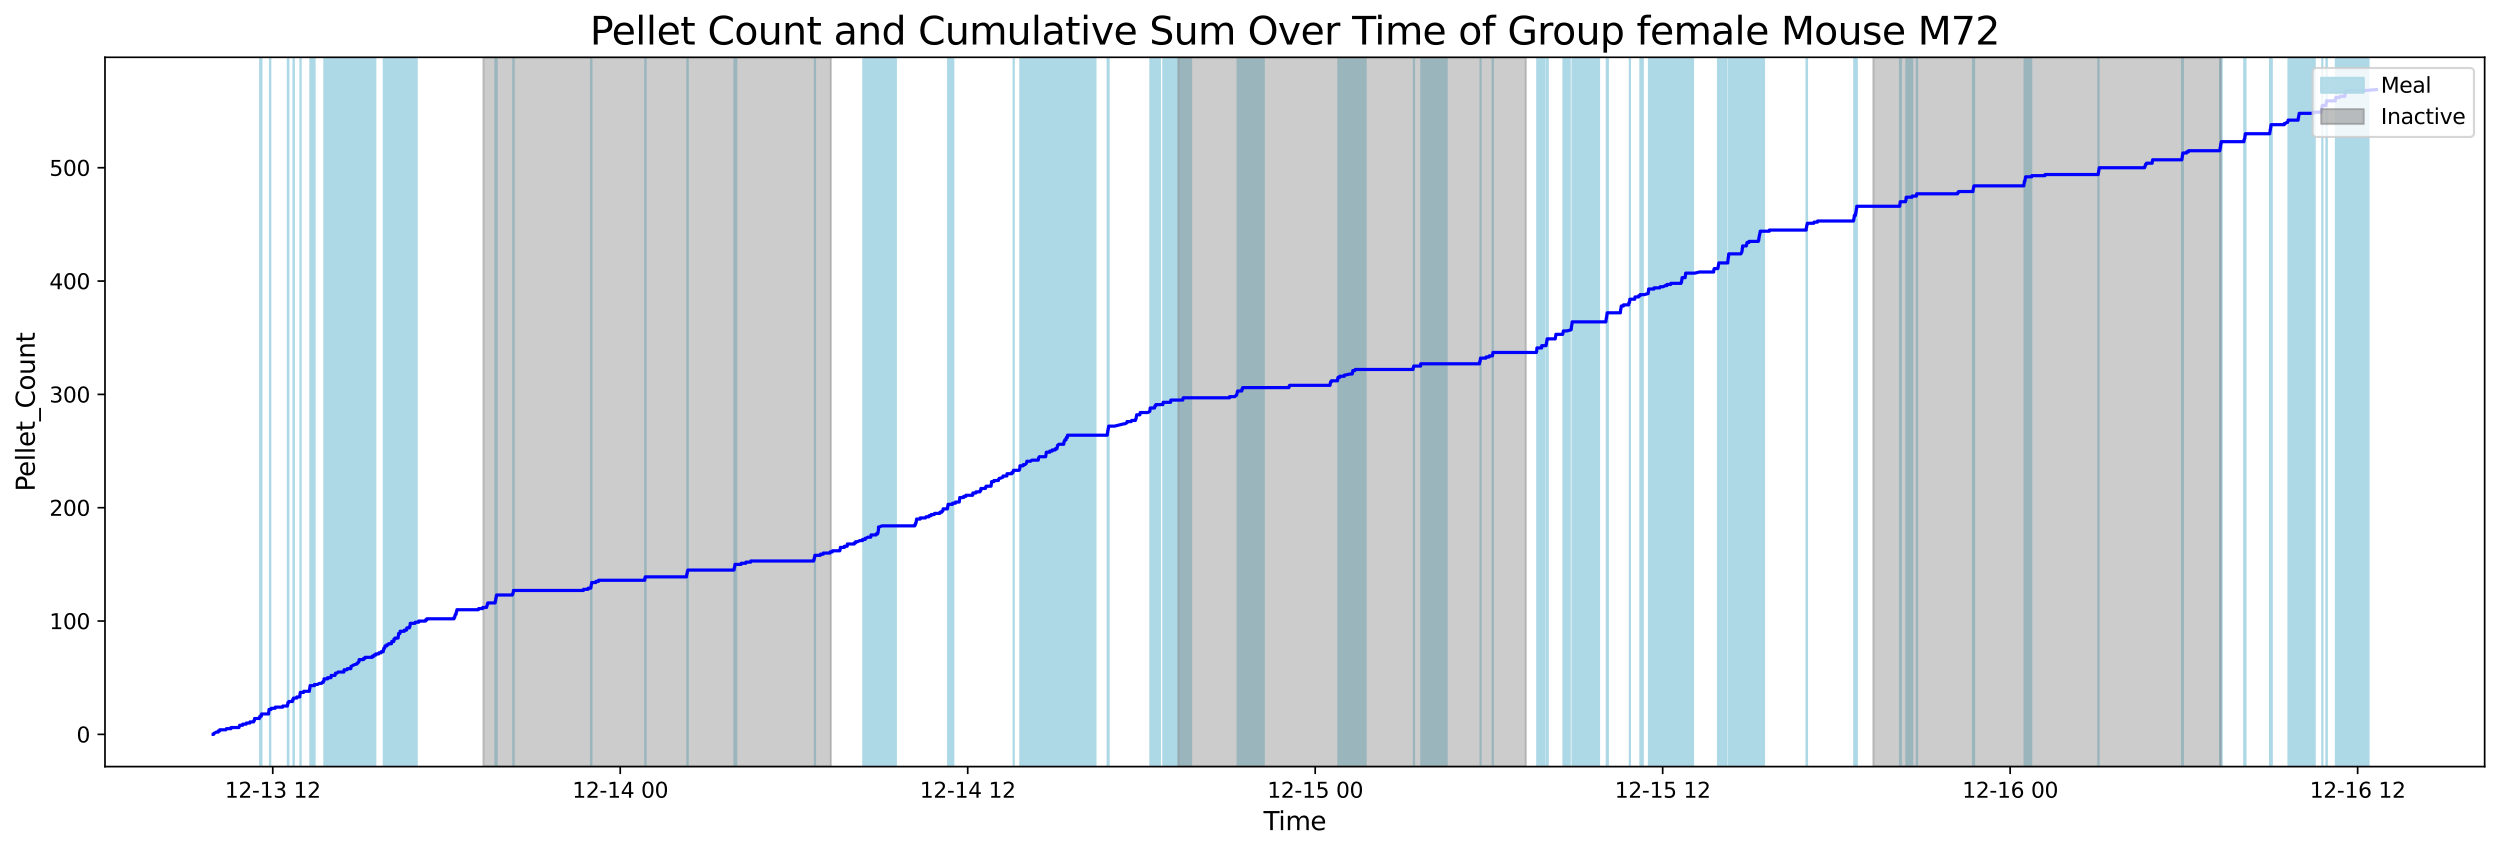 <?xml version="1.0" encoding="utf-8" standalone="no"?>
<!DOCTYPE svg PUBLIC "-//W3C//DTD SVG 1.1//EN"
  "http://www.w3.org/Graphics/SVG/1.1/DTD/svg11.dtd">
<svg xmlns:xlink="http://www.w3.org/1999/xlink" width="1172.435pt" height="399.009pt" viewBox="0 0 1172.435 399.009" xmlns="http://www.w3.org/2000/svg" version="1.1">
 <defs>
  <style type="text/css">*{stroke-linejoin: round; stroke-linecap: butt}</style>
 </defs>
 <g id="figure_1">
  <g id="patch_1">
   <path d="M 0 399.009 
L 1172.435 399.009 
L 1172.435 0 
L 0 0 
z
" style="fill: #ffffff"/>
  </g>
  <g id="axes_1">
   <g id="patch_2">
    <path d="M 49.235 359.517 
L 1165.235 359.517 
L 1165.235 26.877 
L 49.235 26.877 
z
" style="fill: #ffffff"/>
   </g>
   <g id="patch_3">
    <path d="M 122.59 359.517 
L 122.59 26.877 
L 121.997 26.877 
L 121.997 359.517 
z
" clip-path="url(#pf1d22654dd)" style="fill: #add8e6; stroke: #add8e6; stroke-linejoin: miter"/>
   </g>
   <g id="patch_4">
    <path d="M 126.747 359.517 
L 126.747 26.877 
L 126.605 26.877 
L 126.605 359.517 
z
" clip-path="url(#pf1d22654dd)" style="fill: #add8e6; stroke: #add8e6; stroke-linejoin: miter"/>
   </g>
   <g id="patch_5">
    <path d="M 134.998 359.517 
L 134.998 26.877 
L 135.228 26.877 
L 135.228 359.517 
z
" clip-path="url(#pf1d22654dd)" style="fill: #add8e6; stroke: #add8e6; stroke-linejoin: miter"/>
   </g>
   <g id="patch_6">
    <path d="M 137.66 359.517 
L 137.66 26.877 
L 137.812 26.877 
L 137.812 359.517 
z
" clip-path="url(#pf1d22654dd)" style="fill: #add8e6; stroke: #add8e6; stroke-linejoin: miter"/>
   </g>
   <g id="patch_7">
    <path d="M 141.007 359.517 
L 141.007 26.877 
L 140.906 26.877 
L 140.906 359.517 
z
" clip-path="url(#pf1d22654dd)" style="fill: #add8e6; stroke: #add8e6; stroke-linejoin: miter"/>
   </g>
   <g id="patch_8">
    <path d="M 147.532 359.517 
L 147.532 26.877 
L 145.559 26.877 
L 145.559 359.517 
z
" clip-path="url(#pf1d22654dd)" style="fill: #add8e6; stroke: #add8e6; stroke-linejoin: miter"/>
   </g>
   <g id="patch_9">
    <path d="M 164.304 359.517 
L 164.304 26.877 
L 152.109 26.877 
L 152.109 359.517 
z
" clip-path="url(#pf1d22654dd)" style="fill: #add8e6; stroke: #add8e6; stroke-linejoin: miter"/>
   </g>
   <g id="patch_10">
    <path d="M 171.69 359.517 
L 171.69 26.877 
L 161.582 26.877 
L 161.582 359.517 
z
" clip-path="url(#pf1d22654dd)" style="fill: #add8e6; stroke: #add8e6; stroke-linejoin: miter"/>
   </g>
   <g id="patch_11">
    <path d="M 176.002 359.517 
L 176.002 26.877 
L 164.93 26.877 
L 164.93 359.517 
z
" clip-path="url(#pf1d22654dd)" style="fill: #add8e6; stroke: #add8e6; stroke-linejoin: miter"/>
   </g>
   <g id="patch_12">
    <path d="M 185.424 359.517 
L 185.424 26.877 
L 179.986 26.877 
L 179.986 359.517 
z
" clip-path="url(#pf1d22654dd)" style="fill: #add8e6; stroke: #add8e6; stroke-linejoin: miter"/>
   </g>
   <g id="patch_13">
    <path d="M 184.67 359.517 
L 184.67 26.877 
L 180.604 26.877 
L 180.604 359.517 
z
" clip-path="url(#pf1d22654dd)" style="fill: #add8e6; stroke: #add8e6; stroke-linejoin: miter"/>
   </g>
   <g id="patch_14">
    <path d="M 195.429 359.517 
L 195.429 26.877 
L 183.716 26.877 
L 183.716 359.517 
z
" clip-path="url(#pf1d22654dd)" style="fill: #add8e6; stroke: #add8e6; stroke-linejoin: miter"/>
   </g>
   <g id="patch_15">
    <path d="M 186.852 359.517 
L 186.852 26.877 
L 187.028 26.877 
L 187.028 359.517 
z
" clip-path="url(#pf1d22654dd)" style="fill: #add8e6; stroke: #add8e6; stroke-linejoin: miter"/>
   </g>
   <g id="patch_16">
    <path d="M 192.127 359.517 
L 192.127 26.877 
L 192.403 26.877 
L 192.403 359.517 
z
" clip-path="url(#pf1d22654dd)" style="fill: #add8e6; stroke: #add8e6; stroke-linejoin: miter"/>
   </g>
   <g id="patch_17">
    <path d="M 232.332 359.517 
L 232.332 26.877 
L 232.938 26.877 
L 232.938 359.517 
z
" clip-path="url(#pf1d22654dd)" style="fill: #add8e6; stroke: #add8e6; stroke-linejoin: miter"/>
   </g>
   <g id="patch_18">
    <path d="M 240.738 359.517 
L 240.738 26.877 
L 240.893 26.877 
L 240.893 359.517 
z
" clip-path="url(#pf1d22654dd)" style="fill: #add8e6; stroke: #add8e6; stroke-linejoin: miter"/>
   </g>
   <g id="patch_19">
    <path d="M 277.174 359.517 
L 277.174 26.877 
L 277.361 26.877 
L 277.361 359.517 
z
" clip-path="url(#pf1d22654dd)" style="fill: #add8e6; stroke: #add8e6; stroke-linejoin: miter"/>
   </g>
   <g id="patch_20">
    <path d="M 302.768 359.517 
L 302.768 26.877 
L 302.627 26.877 
L 302.627 359.517 
z
" clip-path="url(#pf1d22654dd)" style="fill: #add8e6; stroke: #add8e6; stroke-linejoin: miter"/>
   </g>
   <g id="patch_21">
    <path d="M 322.362 359.517 
L 322.362 26.877 
L 322.516 26.877 
L 322.516 359.517 
z
" clip-path="url(#pf1d22654dd)" style="fill: #add8e6; stroke: #add8e6; stroke-linejoin: miter"/>
   </g>
   <g id="patch_22">
    <path d="M 344.443 359.517 
L 344.443 26.877 
L 344.442 26.877 
L 344.442 359.517 
z
" clip-path="url(#pf1d22654dd)" style="fill: #add8e6; stroke: #add8e6; stroke-linejoin: miter"/>
   </g>
   <g id="patch_23">
    <path d="M 345.291 359.517 
L 345.291 26.877 
L 344.781 26.877 
L 344.781 359.517 
z
" clip-path="url(#pf1d22654dd)" style="fill: #add8e6; stroke: #add8e6; stroke-linejoin: miter"/>
   </g>
   <g id="patch_24">
    <path d="M 382.226 359.517 
L 382.226 26.877 
L 382.177 26.877 
L 382.177 359.517 
z
" clip-path="url(#pf1d22654dd)" style="fill: #add8e6; stroke: #add8e6; stroke-linejoin: miter"/>
   </g>
   <g id="patch_25">
    <path d="M 416.379 359.517 
L 416.379 26.877 
L 404.859 26.877 
L 404.859 359.517 
z
" clip-path="url(#pf1d22654dd)" style="fill: #add8e6; stroke: #add8e6; stroke-linejoin: miter"/>
   </g>
   <g id="patch_26">
    <path d="M 420.132 359.517 
L 420.132 26.877 
L 408.684 26.877 
L 408.684 359.517 
z
" clip-path="url(#pf1d22654dd)" style="fill: #add8e6; stroke: #add8e6; stroke-linejoin: miter"/>
   </g>
   <g id="patch_27">
    <path d="M 413.278 359.517 
L 413.278 26.877 
L 412.068 26.877 
L 412.068 359.517 
z
" clip-path="url(#pf1d22654dd)" style="fill: #add8e6; stroke: #add8e6; stroke-linejoin: miter"/>
   </g>
   <g id="patch_28">
    <path d="M 447.07 359.517 
L 447.07 26.877 
L 444.632 26.877 
L 444.632 359.517 
z
" clip-path="url(#pf1d22654dd)" style="fill: #add8e6; stroke: #add8e6; stroke-linejoin: miter"/>
   </g>
   <g id="patch_29">
    <path d="M 475.421 359.517 
L 475.421 26.877 
L 475.368 26.877 
L 475.368 359.517 
z
" clip-path="url(#pf1d22654dd)" style="fill: #add8e6; stroke: #add8e6; stroke-linejoin: miter"/>
   </g>
   <g id="patch_30">
    <path d="M 491.318 359.517 
L 491.318 26.877 
L 478.507 26.877 
L 478.507 359.517 
z
" clip-path="url(#pf1d22654dd)" style="fill: #add8e6; stroke: #add8e6; stroke-linejoin: miter"/>
   </g>
   <g id="patch_31">
    <path d="M 494.437 359.517 
L 494.437 26.877 
L 481.592 26.877 
L 481.592 359.517 
z
" clip-path="url(#pf1d22654dd)" style="fill: #add8e6; stroke: #add8e6; stroke-linejoin: miter"/>
   </g>
   <g id="patch_32">
    <path d="M 497.085 359.517 
L 497.085 26.877 
L 487.192 26.877 
L 487.192 359.517 
z
" clip-path="url(#pf1d22654dd)" style="fill: #add8e6; stroke: #add8e6; stroke-linejoin: miter"/>
   </g>
   <g id="patch_33">
    <path d="M 500.56 359.517 
L 500.56 26.877 
L 490.787 26.877 
L 490.787 359.517 
z
" clip-path="url(#pf1d22654dd)" style="fill: #add8e6; stroke: #add8e6; stroke-linejoin: miter"/>
   </g>
   <g id="patch_34">
    <path d="M 495.835 359.517 
L 495.835 26.877 
L 495.853 26.877 
L 495.853 359.517 
z
" clip-path="url(#pf1d22654dd)" style="fill: #add8e6; stroke: #add8e6; stroke-linejoin: miter"/>
   </g>
   <g id="patch_35">
    <path d="M 513.732 359.517 
L 513.732 26.877 
L 500.763 26.877 
L 500.763 359.517 
z
" clip-path="url(#pf1d22654dd)" style="fill: #add8e6; stroke: #add8e6; stroke-linejoin: miter"/>
   </g>
   <g id="patch_36">
    <path d="M 519.455 359.517 
L 519.455 26.877 
L 519.919 26.877 
L 519.919 359.517 
z
" clip-path="url(#pf1d22654dd)" style="fill: #add8e6; stroke: #add8e6; stroke-linejoin: miter"/>
   </g>
   <g id="patch_37">
    <path d="M 543.793 359.517 
L 543.793 26.877 
L 539.497 26.877 
L 539.497 359.517 
z
" clip-path="url(#pf1d22654dd)" style="fill: #add8e6; stroke: #add8e6; stroke-linejoin: miter"/>
   </g>
   <g id="patch_38">
    <path d="M 543.93 359.517 
L 543.93 26.877 
L 541.809 26.877 
L 541.809 359.517 
z
" clip-path="url(#pf1d22654dd)" style="fill: #add8e6; stroke: #add8e6; stroke-linejoin: miter"/>
   </g>
   <g id="patch_39">
    <path d="M 558.595 359.517 
L 558.595 26.877 
L 545.56 26.877 
L 545.56 359.517 
z
" clip-path="url(#pf1d22654dd)" style="fill: #add8e6; stroke: #add8e6; stroke-linejoin: miter"/>
   </g>
   <g id="patch_40">
    <path d="M 549.41 359.517 
L 549.41 26.877 
L 549.214 26.877 
L 549.214 359.517 
z
" clip-path="url(#pf1d22654dd)" style="fill: #add8e6; stroke: #add8e6; stroke-linejoin: miter"/>
   </g>
   <g id="patch_41">
    <path d="M 592.681 359.517 
L 592.681 26.877 
L 580.401 26.877 
L 580.401 359.517 
z
" clip-path="url(#pf1d22654dd)" style="fill: #add8e6; stroke: #add8e6; stroke-linejoin: miter"/>
   </g>
   <g id="patch_42">
    <path d="M 582.599 359.517 
L 582.599 26.877 
L 582.95 26.877 
L 582.95 359.517 
z
" clip-path="url(#pf1d22654dd)" style="fill: #add8e6; stroke: #add8e6; stroke-linejoin: miter"/>
   </g>
   <g id="patch_43">
    <path d="M 640.445 359.517 
L 640.445 26.877 
L 627.64 26.877 
L 627.64 359.517 
z
" clip-path="url(#pf1d22654dd)" style="fill: #add8e6; stroke: #add8e6; stroke-linejoin: miter"/>
   </g>
   <g id="patch_44">
    <path d="M 663.083 359.517 
L 663.083 26.877 
L 663.135 26.877 
L 663.135 359.517 
z
" clip-path="url(#pf1d22654dd)" style="fill: #add8e6; stroke: #add8e6; stroke-linejoin: miter"/>
   </g>
   <g id="patch_45">
    <path d="M 678.45 359.517 
L 678.45 26.877 
L 666.549 26.877 
L 666.549 359.517 
z
" clip-path="url(#pf1d22654dd)" style="fill: #add8e6; stroke: #add8e6; stroke-linejoin: miter"/>
   </g>
   <g id="patch_46">
    <path d="M 694.343 359.517 
L 694.343 26.877 
L 694.356 26.877 
L 694.356 359.517 
z
" clip-path="url(#pf1d22654dd)" style="fill: #add8e6; stroke: #add8e6; stroke-linejoin: miter"/>
   </g>
   <g id="patch_47">
    <path d="M 700.019 359.517 
L 700.019 26.877 
L 700.115 26.877 
L 700.115 359.517 
z
" clip-path="url(#pf1d22654dd)" style="fill: #add8e6; stroke: #add8e6; stroke-linejoin: miter"/>
   </g>
   <g id="patch_48">
    <path d="M 724.132 359.517 
L 724.132 26.877 
L 720.93 26.877 
L 720.93 359.517 
z
" clip-path="url(#pf1d22654dd)" style="fill: #add8e6; stroke: #add8e6; stroke-linejoin: miter"/>
   </g>
   <g id="patch_49">
    <path d="M 725.222 359.517 
L 725.222 26.877 
L 725.863 26.877 
L 725.863 359.517 
z
" clip-path="url(#pf1d22654dd)" style="fill: #add8e6; stroke: #add8e6; stroke-linejoin: miter"/>
   </g>
   <g id="patch_50">
    <path d="M 736.162 359.517 
L 736.162 26.877 
L 733.214 26.877 
L 733.214 359.517 
z
" clip-path="url(#pf1d22654dd)" style="fill: #add8e6; stroke: #add8e6; stroke-linejoin: miter"/>
   </g>
   <g id="patch_51">
    <path d="M 749.911 359.517 
L 749.911 26.877 
L 737.478 26.877 
L 737.478 359.517 
z
" clip-path="url(#pf1d22654dd)" style="fill: #add8e6; stroke: #add8e6; stroke-linejoin: miter"/>
   </g>
   <g id="patch_52">
    <path d="M 753.704 359.517 
L 753.704 26.877 
L 753.534 26.877 
L 753.534 359.517 
z
" clip-path="url(#pf1d22654dd)" style="fill: #add8e6; stroke: #add8e6; stroke-linejoin: miter"/>
   </g>
   <g id="patch_53">
    <path d="M 753.807 359.517 
L 753.807 26.877 
L 754.029 26.877 
L 754.029 359.517 
z
" clip-path="url(#pf1d22654dd)" style="fill: #add8e6; stroke: #add8e6; stroke-linejoin: miter"/>
   </g>
   <g id="patch_54">
    <path d="M 764.348 359.517 
L 764.348 26.877 
L 764.392 26.877 
L 764.392 359.517 
z
" clip-path="url(#pf1d22654dd)" style="fill: #add8e6; stroke: #add8e6; stroke-linejoin: miter"/>
   </g>
   <g id="patch_55">
    <path d="M 770.411 359.517 
L 770.411 26.877 
L 769.305 26.877 
L 769.305 359.517 
z
" clip-path="url(#pf1d22654dd)" style="fill: #add8e6; stroke: #add8e6; stroke-linejoin: miter"/>
   </g>
   <g id="patch_56">
    <path d="M 786.03 359.517 
L 786.03 26.877 
L 773.32 26.877 
L 773.32 359.517 
z
" clip-path="url(#pf1d22654dd)" style="fill: #add8e6; stroke: #add8e6; stroke-linejoin: miter"/>
   </g>
   <g id="patch_57">
    <path d="M 793.982 359.517 
L 793.982 26.877 
L 782.277 26.877 
L 782.277 359.517 
z
" clip-path="url(#pf1d22654dd)" style="fill: #add8e6; stroke: #add8e6; stroke-linejoin: miter"/>
   </g>
   <g id="patch_58">
    <path d="M 790.578 359.517 
L 790.578 26.877 
L 790.466 26.877 
L 790.466 359.517 
z
" clip-path="url(#pf1d22654dd)" style="fill: #add8e6; stroke: #add8e6; stroke-linejoin: miter"/>
   </g>
   <g id="patch_59">
    <path d="M 809.714 359.517 
L 809.714 26.877 
L 805.712 26.877 
L 805.712 359.517 
z
" clip-path="url(#pf1d22654dd)" style="fill: #add8e6; stroke: #add8e6; stroke-linejoin: miter"/>
   </g>
   <g id="patch_60">
    <path d="M 809.393 359.517 
L 809.393 26.877 
L 806.099 26.877 
L 806.099 359.517 
z
" clip-path="url(#pf1d22654dd)" style="fill: #add8e6; stroke: #add8e6; stroke-linejoin: miter"/>
   </g>
   <g id="patch_61">
    <path d="M 823.446 359.517 
L 823.446 26.877 
L 810.896 26.877 
L 810.896 359.517 
z
" clip-path="url(#pf1d22654dd)" style="fill: #add8e6; stroke: #add8e6; stroke-linejoin: miter"/>
   </g>
   <g id="patch_62">
    <path d="M 825.774 359.517 
L 825.774 26.877 
L 819.406 26.877 
L 819.406 359.517 
z
" clip-path="url(#pf1d22654dd)" style="fill: #add8e6; stroke: #add8e6; stroke-linejoin: miter"/>
   </g>
   <g id="patch_63">
    <path d="M 825.069 359.517 
L 825.069 26.877 
L 825.03 26.877 
L 825.03 359.517 
z
" clip-path="url(#pf1d22654dd)" style="fill: #add8e6; stroke: #add8e6; stroke-linejoin: miter"/>
   </g>
   <g id="patch_64">
    <path d="M 827.253 359.517 
L 827.253 26.877 
L 825.317 26.877 
L 825.317 359.517 
z
" clip-path="url(#pf1d22654dd)" style="fill: #add8e6; stroke: #add8e6; stroke-linejoin: miter"/>
   </g>
   <g id="patch_65">
    <path d="M 847.223 359.517 
L 847.223 26.877 
L 847.439 26.877 
L 847.439 359.517 
z
" clip-path="url(#pf1d22654dd)" style="fill: #add8e6; stroke: #add8e6; stroke-linejoin: miter"/>
   </g>
   <g id="patch_66">
    <path d="M 869.593 359.517 
L 869.593 26.877 
L 869.821 26.877 
L 869.821 359.517 
z
" clip-path="url(#pf1d22654dd)" style="fill: #add8e6; stroke: #add8e6; stroke-linejoin: miter"/>
   </g>
   <g id="patch_67">
    <path d="M 870.203 359.517 
L 870.203 26.877 
L 870.798 26.877 
L 870.798 359.517 
z
" clip-path="url(#pf1d22654dd)" style="fill: #add8e6; stroke: #add8e6; stroke-linejoin: miter"/>
   </g>
   <g id="patch_68">
    <path d="M 891.067 359.517 
L 891.067 26.877 
L 891.125 26.877 
L 891.125 359.517 
z
" clip-path="url(#pf1d22654dd)" style="fill: #add8e6; stroke: #add8e6; stroke-linejoin: miter"/>
   </g>
   <g id="patch_69">
    <path d="M 891.449 359.517 
L 891.449 26.877 
L 891.421 26.877 
L 891.421 359.517 
z
" clip-path="url(#pf1d22654dd)" style="fill: #add8e6; stroke: #add8e6; stroke-linejoin: miter"/>
   </g>
   <g id="patch_70">
    <path d="M 896.744 359.517 
L 896.744 26.877 
L 894.062 26.877 
L 894.062 359.517 
z
" clip-path="url(#pf1d22654dd)" style="fill: #add8e6; stroke: #add8e6; stroke-linejoin: miter"/>
   </g>
   <g id="patch_71">
    <path d="M 899.047 359.517 
L 899.047 26.877 
L 898.927 26.877 
L 898.927 359.517 
z
" clip-path="url(#pf1d22654dd)" style="fill: #add8e6; stroke: #add8e6; stroke-linejoin: miter"/>
   </g>
   <g id="patch_72">
    <path d="M 925.304 359.517 
L 925.304 26.877 
L 925.809 26.877 
L 925.809 359.517 
z
" clip-path="url(#pf1d22654dd)" style="fill: #add8e6; stroke: #add8e6; stroke-linejoin: miter"/>
   </g>
   <g id="patch_73">
    <path d="M 949.483 359.517 
L 949.483 26.877 
L 949.636 26.877 
L 949.636 359.517 
z
" clip-path="url(#pf1d22654dd)" style="fill: #add8e6; stroke: #add8e6; stroke-linejoin: miter"/>
   </g>
   <g id="patch_74">
    <path d="M 952.581 359.517 
L 952.581 26.877 
L 949.899 26.877 
L 949.899 359.517 
z
" clip-path="url(#pf1d22654dd)" style="fill: #add8e6; stroke: #add8e6; stroke-linejoin: miter"/>
   </g>
   <g id="patch_75">
    <path d="M 984.068 359.517 
L 984.068 26.877 
L 984.185 26.877 
L 984.185 359.517 
z
" clip-path="url(#pf1d22654dd)" style="fill: #add8e6; stroke: #add8e6; stroke-linejoin: miter"/>
   </g>
   <g id="patch_76">
    <path d="M 1023.312 359.517 
L 1023.312 26.877 
L 1023.709 26.877 
L 1023.709 359.517 
z
" clip-path="url(#pf1d22654dd)" style="fill: #add8e6; stroke: #add8e6; stroke-linejoin: miter"/>
   </g>
   <g id="patch_77">
    <path d="M 1041.161 359.517 
L 1041.161 26.877 
L 1041.507 26.877 
L 1041.507 359.517 
z
" clip-path="url(#pf1d22654dd)" style="fill: #add8e6; stroke: #add8e6; stroke-linejoin: miter"/>
   </g>
   <g id="patch_78">
    <path d="M 1041.807 359.517 
L 1041.807 26.877 
L 1041.917 26.877 
L 1041.917 359.517 
z
" clip-path="url(#pf1d22654dd)" style="fill: #add8e6; stroke: #add8e6; stroke-linejoin: miter"/>
   </g>
   <g id="patch_79">
    <path d="M 1052.493 359.517 
L 1052.493 26.877 
L 1053.07 26.877 
L 1053.07 359.517 
z
" clip-path="url(#pf1d22654dd)" style="fill: #add8e6; stroke: #add8e6; stroke-linejoin: miter"/>
   </g>
   <g id="patch_80">
    <path d="M 1064.602 359.517 
L 1064.602 26.877 
L 1064.936 26.877 
L 1064.936 359.517 
z
" clip-path="url(#pf1d22654dd)" style="fill: #add8e6; stroke: #add8e6; stroke-linejoin: miter"/>
   </g>
   <g id="patch_81">
    <path d="M 1065.409 359.517 
L 1065.409 26.877 
L 1065.175 26.877 
L 1065.175 359.517 
z
" clip-path="url(#pf1d22654dd)" style="fill: #add8e6; stroke: #add8e6; stroke-linejoin: miter"/>
   </g>
   <g id="patch_82">
    <path d="M 1085.54 359.517 
L 1085.54 26.877 
L 1073.237 26.877 
L 1073.237 359.517 
z
" clip-path="url(#pf1d22654dd)" style="fill: #add8e6; stroke: #add8e6; stroke-linejoin: miter"/>
   </g>
   <g id="patch_83">
    <path d="M 1077.803 359.517 
L 1077.803 26.877 
L 1078.119 26.877 
L 1078.119 359.517 
z
" clip-path="url(#pf1d22654dd)" style="fill: #add8e6; stroke: #add8e6; stroke-linejoin: miter"/>
   </g>
   <g id="patch_84">
    <path d="M 1089.136 359.517 
L 1089.136 26.877 
L 1089.091 26.877 
L 1089.091 359.517 
z
" clip-path="url(#pf1d22654dd)" style="fill: #add8e6; stroke: #add8e6; stroke-linejoin: miter"/>
   </g>
   <g id="patch_85">
    <path d="M 1091.037 359.517 
L 1091.037 26.877 
L 1091.216 26.877 
L 1091.216 359.517 
z
" clip-path="url(#pf1d22654dd)" style="fill: #add8e6; stroke: #add8e6; stroke-linejoin: miter"/>
   </g>
   <g id="patch_86">
    <path d="M 1101.582 359.517 
L 1101.582 26.877 
L 1095.481 26.877 
L 1095.481 359.517 
z
" clip-path="url(#pf1d22654dd)" style="fill: #add8e6; stroke: #add8e6; stroke-linejoin: miter"/>
   </g>
   <g id="patch_87">
    <path d="M 1110.769 359.517 
L 1110.769 26.877 
L 1100.062 26.877 
L 1100.062 359.517 
z
" clip-path="url(#pf1d22654dd)" style="fill: #add8e6; stroke: #add8e6; stroke-linejoin: miter"/>
   </g>
   <g id="patch_88">
    <path d="M 226.709 359.517 
L 226.709 26.877 
L 389.669 26.877 
L 389.669 359.517 
z
" clip-path="url(#pf1d22654dd)" style="fill: #808080; opacity: 0.4; stroke: #808080; stroke-linejoin: miter"/>
   </g>
   <g id="patch_89">
    <path d="M 552.628 359.517 
L 552.628 26.877 
L 715.588 26.877 
L 715.588 359.517 
z
" clip-path="url(#pf1d22654dd)" style="fill: #808080; opacity: 0.4; stroke: #808080; stroke-linejoin: miter"/>
   </g>
   <g id="patch_90">
    <path d="M 878.548 359.517 
L 878.548 26.877 
L 1041.508 26.877 
L 1041.508 359.517 
z
" clip-path="url(#pf1d22654dd)" style="fill: #808080; opacity: 0.4; stroke: #808080; stroke-linejoin: miter"/>
   </g>
   <g id="matplotlib.axis_1">
    <g id="xtick_1">
     <g id="line2d_1">
      <defs>
       <path id="mcdf4c09b84" d="M 0 0 
L 0 3.5 
" style="stroke: #000000; stroke-width: 0.8"/>
      </defs>
      <g>
       <use xlink:href="#mcdf4c09b84" x="127.914" y="359.517" style="stroke: #000000; stroke-width: 0.8"/>
      </g>
     </g>
     <g id="text_1">
      <!-- 12-13 12 -->
      <g transform="translate(105.434 374.116) scale(0.1 -0.1)">
       <defs>
        <path id="DejaVuSans-31" d="M 794 531 
L 1825 531 
L 1825 4091 
L 703 3866 
L 703 4441 
L 1819 4666 
L 2450 4666 
L 2450 531 
L 3481 531 
L 3481 0 
L 794 0 
L 794 531 
z
" transform="scale(0.016)"/>
        <path id="DejaVuSans-32" d="M 1228 531 
L 3431 531 
L 3431 0 
L 469 0 
L 469 531 
Q 828 903 1448 1529 
Q 2069 2156 2228 2338 
Q 2531 2678 2651 2914 
Q 2772 3150 2772 3378 
Q 2772 3750 2511 3984 
Q 2250 4219 1831 4219 
Q 1534 4219 1204 4116 
Q 875 4013 500 3803 
L 500 4441 
Q 881 4594 1212 4672 
Q 1544 4750 1819 4750 
Q 2544 4750 2975 4387 
Q 3406 4025 3406 3419 
Q 3406 3131 3298 2873 
Q 3191 2616 2906 2266 
Q 2828 2175 2409 1742 
Q 1991 1309 1228 531 
z
" transform="scale(0.016)"/>
        <path id="DejaVuSans-2d" d="M 313 2009 
L 1997 2009 
L 1997 1497 
L 313 1497 
L 313 2009 
z
" transform="scale(0.016)"/>
        <path id="DejaVuSans-33" d="M 2597 2516 
Q 3050 2419 3304 2112 
Q 3559 1806 3559 1356 
Q 3559 666 3084 287 
Q 2609 -91 1734 -91 
Q 1441 -91 1130 -33 
Q 819 25 488 141 
L 488 750 
Q 750 597 1062 519 
Q 1375 441 1716 441 
Q 2309 441 2620 675 
Q 2931 909 2931 1356 
Q 2931 1769 2642 2001 
Q 2353 2234 1838 2234 
L 1294 2234 
L 1294 2753 
L 1863 2753 
Q 2328 2753 2575 2939 
Q 2822 3125 2822 3475 
Q 2822 3834 2567 4026 
Q 2313 4219 1838 4219 
Q 1578 4219 1281 4162 
Q 984 4106 628 3988 
L 628 4550 
Q 988 4650 1302 4700 
Q 1616 4750 1894 4750 
Q 2613 4750 3031 4423 
Q 3450 4097 3450 3541 
Q 3450 3153 3228 2886 
Q 3006 2619 2597 2516 
z
" transform="scale(0.016)"/>
        <path id="DejaVuSans-20" transform="scale(0.016)"/>
       </defs>
       <use xlink:href="#DejaVuSans-31"/>
       <use xlink:href="#DejaVuSans-32" x="63.623"/>
       <use xlink:href="#DejaVuSans-2d" x="127.246"/>
       <use xlink:href="#DejaVuSans-31" x="163.33"/>
       <use xlink:href="#DejaVuSans-33" x="226.953"/>
       <use xlink:href="#DejaVuSans-20" x="290.576"/>
       <use xlink:href="#DejaVuSans-31" x="322.363"/>
       <use xlink:href="#DejaVuSans-32" x="385.986"/>
      </g>
     </g>
    </g>
    <g id="xtick_2">
     <g id="line2d_2">
      <g>
       <use xlink:href="#mcdf4c09b84" x="290.874" y="359.517" style="stroke: #000000; stroke-width: 0.8"/>
      </g>
     </g>
     <g id="text_2">
      <!-- 12-14 00 -->
      <g transform="translate(268.394 374.116) scale(0.1 -0.1)">
       <defs>
        <path id="DejaVuSans-34" d="M 2419 4116 
L 825 1625 
L 2419 1625 
L 2419 4116 
z
M 2253 4666 
L 3047 4666 
L 3047 1625 
L 3713 1625 
L 3713 1100 
L 3047 1100 
L 3047 0 
L 2419 0 
L 2419 1100 
L 313 1100 
L 313 1709 
L 2253 4666 
z
" transform="scale(0.016)"/>
        <path id="DejaVuSans-30" d="M 2034 4250 
Q 1547 4250 1301 3770 
Q 1056 3291 1056 2328 
Q 1056 1369 1301 889 
Q 1547 409 2034 409 
Q 2525 409 2770 889 
Q 3016 1369 3016 2328 
Q 3016 3291 2770 3770 
Q 2525 4250 2034 4250 
z
M 2034 4750 
Q 2819 4750 3233 4129 
Q 3647 3509 3647 2328 
Q 3647 1150 3233 529 
Q 2819 -91 2034 -91 
Q 1250 -91 836 529 
Q 422 1150 422 2328 
Q 422 3509 836 4129 
Q 1250 4750 2034 4750 
z
" transform="scale(0.016)"/>
       </defs>
       <use xlink:href="#DejaVuSans-31"/>
       <use xlink:href="#DejaVuSans-32" x="63.623"/>
       <use xlink:href="#DejaVuSans-2d" x="127.246"/>
       <use xlink:href="#DejaVuSans-31" x="163.33"/>
       <use xlink:href="#DejaVuSans-34" x="226.953"/>
       <use xlink:href="#DejaVuSans-20" x="290.576"/>
       <use xlink:href="#DejaVuSans-30" x="322.363"/>
       <use xlink:href="#DejaVuSans-30" x="385.986"/>
      </g>
     </g>
    </g>
    <g id="xtick_3">
     <g id="line2d_3">
      <g>
       <use xlink:href="#mcdf4c09b84" x="453.834" y="359.517" style="stroke: #000000; stroke-width: 0.8"/>
      </g>
     </g>
     <g id="text_3">
      <!-- 12-14 12 -->
      <g transform="translate(431.354 374.116) scale(0.1 -0.1)">
       <use xlink:href="#DejaVuSans-31"/>
       <use xlink:href="#DejaVuSans-32" x="63.623"/>
       <use xlink:href="#DejaVuSans-2d" x="127.246"/>
       <use xlink:href="#DejaVuSans-31" x="163.33"/>
       <use xlink:href="#DejaVuSans-34" x="226.953"/>
       <use xlink:href="#DejaVuSans-20" x="290.576"/>
       <use xlink:href="#DejaVuSans-31" x="322.363"/>
       <use xlink:href="#DejaVuSans-32" x="385.986"/>
      </g>
     </g>
    </g>
    <g id="xtick_4">
     <g id="line2d_4">
      <g>
       <use xlink:href="#mcdf4c09b84" x="616.794" y="359.517" style="stroke: #000000; stroke-width: 0.8"/>
      </g>
     </g>
     <g id="text_4">
      <!-- 12-15 00 -->
      <g transform="translate(594.313 374.116) scale(0.1 -0.1)">
       <defs>
        <path id="DejaVuSans-35" d="M 691 4666 
L 3169 4666 
L 3169 4134 
L 1269 4134 
L 1269 2991 
Q 1406 3038 1543 3061 
Q 1681 3084 1819 3084 
Q 2600 3084 3056 2656 
Q 3513 2228 3513 1497 
Q 3513 744 3044 326 
Q 2575 -91 1722 -91 
Q 1428 -91 1123 -41 
Q 819 9 494 109 
L 494 744 
Q 775 591 1075 516 
Q 1375 441 1709 441 
Q 2250 441 2565 725 
Q 2881 1009 2881 1497 
Q 2881 1984 2565 2268 
Q 2250 2553 1709 2553 
Q 1456 2553 1204 2497 
Q 953 2441 691 2322 
L 691 4666 
z
" transform="scale(0.016)"/>
       </defs>
       <use xlink:href="#DejaVuSans-31"/>
       <use xlink:href="#DejaVuSans-32" x="63.623"/>
       <use xlink:href="#DejaVuSans-2d" x="127.246"/>
       <use xlink:href="#DejaVuSans-31" x="163.33"/>
       <use xlink:href="#DejaVuSans-35" x="226.953"/>
       <use xlink:href="#DejaVuSans-20" x="290.576"/>
       <use xlink:href="#DejaVuSans-30" x="322.363"/>
       <use xlink:href="#DejaVuSans-30" x="385.986"/>
      </g>
     </g>
    </g>
    <g id="xtick_5">
     <g id="line2d_5">
      <g>
       <use xlink:href="#mcdf4c09b84" x="779.754" y="359.517" style="stroke: #000000; stroke-width: 0.8"/>
      </g>
     </g>
     <g id="text_5">
      <!-- 12-15 12 -->
      <g transform="translate(757.273 374.116) scale(0.1 -0.1)">
       <use xlink:href="#DejaVuSans-31"/>
       <use xlink:href="#DejaVuSans-32" x="63.623"/>
       <use xlink:href="#DejaVuSans-2d" x="127.246"/>
       <use xlink:href="#DejaVuSans-31" x="163.33"/>
       <use xlink:href="#DejaVuSans-35" x="226.953"/>
       <use xlink:href="#DejaVuSans-20" x="290.576"/>
       <use xlink:href="#DejaVuSans-31" x="322.363"/>
       <use xlink:href="#DejaVuSans-32" x="385.986"/>
      </g>
     </g>
    </g>
    <g id="xtick_6">
     <g id="line2d_6">
      <g>
       <use xlink:href="#mcdf4c09b84" x="942.713" y="359.517" style="stroke: #000000; stroke-width: 0.8"/>
      </g>
     </g>
     <g id="text_6">
      <!-- 12-16 00 -->
      <g transform="translate(920.233 374.116) scale(0.1 -0.1)">
       <defs>
        <path id="DejaVuSans-36" d="M 2113 2584 
Q 1688 2584 1439 2293 
Q 1191 2003 1191 1497 
Q 1191 994 1439 701 
Q 1688 409 2113 409 
Q 2538 409 2786 701 
Q 3034 994 3034 1497 
Q 3034 2003 2786 2293 
Q 2538 2584 2113 2584 
z
M 3366 4563 
L 3366 3988 
Q 3128 4100 2886 4159 
Q 2644 4219 2406 4219 
Q 1781 4219 1451 3797 
Q 1122 3375 1075 2522 
Q 1259 2794 1537 2939 
Q 1816 3084 2150 3084 
Q 2853 3084 3261 2657 
Q 3669 2231 3669 1497 
Q 3669 778 3244 343 
Q 2819 -91 2113 -91 
Q 1303 -91 875 529 
Q 447 1150 447 2328 
Q 447 3434 972 4092 
Q 1497 4750 2381 4750 
Q 2619 4750 2861 4703 
Q 3103 4656 3366 4563 
z
" transform="scale(0.016)"/>
       </defs>
       <use xlink:href="#DejaVuSans-31"/>
       <use xlink:href="#DejaVuSans-32" x="63.623"/>
       <use xlink:href="#DejaVuSans-2d" x="127.246"/>
       <use xlink:href="#DejaVuSans-31" x="163.33"/>
       <use xlink:href="#DejaVuSans-36" x="226.953"/>
       <use xlink:href="#DejaVuSans-20" x="290.576"/>
       <use xlink:href="#DejaVuSans-30" x="322.363"/>
       <use xlink:href="#DejaVuSans-30" x="385.986"/>
      </g>
     </g>
    </g>
    <g id="xtick_7">
     <g id="line2d_7">
      <g>
       <use xlink:href="#mcdf4c09b84" x="1105.673" y="359.517" style="stroke: #000000; stroke-width: 0.8"/>
      </g>
     </g>
     <g id="text_7">
      <!-- 12-16 12 -->
      <g transform="translate(1083.193 374.116) scale(0.1 -0.1)">
       <use xlink:href="#DejaVuSans-31"/>
       <use xlink:href="#DejaVuSans-32" x="63.623"/>
       <use xlink:href="#DejaVuSans-2d" x="127.246"/>
       <use xlink:href="#DejaVuSans-31" x="163.33"/>
       <use xlink:href="#DejaVuSans-36" x="226.953"/>
       <use xlink:href="#DejaVuSans-20" x="290.576"/>
       <use xlink:href="#DejaVuSans-31" x="322.363"/>
       <use xlink:href="#DejaVuSans-32" x="385.986"/>
      </g>
     </g>
    </g>
    <g id="text_8">
     <!-- Time -->
     <g transform="translate(592.555 389.313) scale(0.12 -0.12)">
      <defs>
       <path id="DejaVuSans-54" d="M -19 4666 
L 3928 4666 
L 3928 4134 
L 2272 4134 
L 2272 0 
L 1638 0 
L 1638 4134 
L -19 4134 
L -19 4666 
z
" transform="scale(0.016)"/>
       <path id="DejaVuSans-69" d="M 603 3500 
L 1178 3500 
L 1178 0 
L 603 0 
L 603 3500 
z
M 603 4863 
L 1178 4863 
L 1178 4134 
L 603 4134 
L 603 4863 
z
" transform="scale(0.016)"/>
       <path id="DejaVuSans-6d" d="M 3328 2828 
Q 3544 3216 3844 3400 
Q 4144 3584 4550 3584 
Q 5097 3584 5394 3201 
Q 5691 2819 5691 2113 
L 5691 0 
L 5113 0 
L 5113 2094 
Q 5113 2597 4934 2840 
Q 4756 3084 4391 3084 
Q 3944 3084 3684 2787 
Q 3425 2491 3425 1978 
L 3425 0 
L 2847 0 
L 2847 2094 
Q 2847 2600 2669 2842 
Q 2491 3084 2119 3084 
Q 1678 3084 1418 2786 
Q 1159 2488 1159 1978 
L 1159 0 
L 581 0 
L 581 3500 
L 1159 3500 
L 1159 2956 
Q 1356 3278 1631 3431 
Q 1906 3584 2284 3584 
Q 2666 3584 2933 3390 
Q 3200 3197 3328 2828 
z
" transform="scale(0.016)"/>
       <path id="DejaVuSans-65" d="M 3597 1894 
L 3597 1613 
L 953 1613 
Q 991 1019 1311 708 
Q 1631 397 2203 397 
Q 2534 397 2845 478 
Q 3156 559 3463 722 
L 3463 178 
Q 3153 47 2828 -22 
Q 2503 -91 2169 -91 
Q 1331 -91 842 396 
Q 353 884 353 1716 
Q 353 2575 817 3079 
Q 1281 3584 2069 3584 
Q 2775 3584 3186 3129 
Q 3597 2675 3597 1894 
z
M 3022 2063 
Q 3016 2534 2758 2815 
Q 2500 3097 2075 3097 
Q 1594 3097 1305 2825 
Q 1016 2553 972 2059 
L 3022 2063 
z
" transform="scale(0.016)"/>
      </defs>
      <use xlink:href="#DejaVuSans-54"/>
      <use xlink:href="#DejaVuSans-69" x="57.959"/>
      <use xlink:href="#DejaVuSans-6d" x="85.742"/>
      <use xlink:href="#DejaVuSans-65" x="183.154"/>
     </g>
    </g>
   </g>
   <g id="matplotlib.axis_2">
    <g id="ytick_1">
     <g id="line2d_8">
      <defs>
       <path id="me02a9d610e" d="M 0 0 
L -3.5 0 
" style="stroke: #000000; stroke-width: 0.8"/>
      </defs>
      <g>
       <use xlink:href="#me02a9d610e" x="49.235" y="344.397" style="stroke: #000000; stroke-width: 0.8"/>
      </g>
     </g>
     <g id="text_9">
      <!-- 0 -->
      <g transform="translate(35.873 348.196) scale(0.1 -0.1)">
       <use xlink:href="#DejaVuSans-30"/>
      </g>
     </g>
    </g>
    <g id="ytick_2">
     <g id="line2d_9">
      <g>
       <use xlink:href="#me02a9d610e" x="49.235" y="291.251" style="stroke: #000000; stroke-width: 0.8"/>
      </g>
     </g>
     <g id="text_10">
      <!-- 100 -->
      <g transform="translate(23.148 295.051) scale(0.1 -0.1)">
       <use xlink:href="#DejaVuSans-31"/>
       <use xlink:href="#DejaVuSans-30" x="63.623"/>
       <use xlink:href="#DejaVuSans-30" x="127.246"/>
      </g>
     </g>
    </g>
    <g id="ytick_3">
     <g id="line2d_10">
      <g>
       <use xlink:href="#me02a9d610e" x="49.235" y="238.105" style="stroke: #000000; stroke-width: 0.8"/>
      </g>
     </g>
     <g id="text_11">
      <!-- 200 -->
      <g transform="translate(23.148 241.905) scale(0.1 -0.1)">
       <use xlink:href="#DejaVuSans-32"/>
       <use xlink:href="#DejaVuSans-30" x="63.623"/>
       <use xlink:href="#DejaVuSans-30" x="127.246"/>
      </g>
     </g>
    </g>
    <g id="ytick_4">
     <g id="line2d_11">
      <g>
       <use xlink:href="#me02a9d610e" x="49.235" y="184.96" style="stroke: #000000; stroke-width: 0.8"/>
      </g>
     </g>
     <g id="text_12">
      <!-- 300 -->
      <g transform="translate(23.148 188.759) scale(0.1 -0.1)">
       <use xlink:href="#DejaVuSans-33"/>
       <use xlink:href="#DejaVuSans-30" x="63.623"/>
       <use xlink:href="#DejaVuSans-30" x="127.246"/>
      </g>
     </g>
    </g>
    <g id="ytick_5">
     <g id="line2d_12">
      <g>
       <use xlink:href="#me02a9d610e" x="49.235" y="131.814" style="stroke: #000000; stroke-width: 0.8"/>
      </g>
     </g>
     <g id="text_13">
      <!-- 400 -->
      <g transform="translate(23.148 135.613) scale(0.1 -0.1)">
       <use xlink:href="#DejaVuSans-34"/>
       <use xlink:href="#DejaVuSans-30" x="63.623"/>
       <use xlink:href="#DejaVuSans-30" x="127.246"/>
      </g>
     </g>
    </g>
    <g id="ytick_6">
     <g id="line2d_13">
      <g>
       <use xlink:href="#me02a9d610e" x="49.235" y="78.668" style="stroke: #000000; stroke-width: 0.8"/>
      </g>
     </g>
     <g id="text_14">
      <!-- 500 -->
      <g transform="translate(23.148 82.467) scale(0.1 -0.1)">
       <use xlink:href="#DejaVuSans-35"/>
       <use xlink:href="#DejaVuSans-30" x="63.623"/>
       <use xlink:href="#DejaVuSans-30" x="127.246"/>
      </g>
     </g>
    </g>
    <g id="text_15">
     <!-- Pellet_Count -->
     <g transform="translate(16.318 230.485) rotate(-90) scale(0.12 -0.12)">
      <defs>
       <path id="DejaVuSans-50" d="M 1259 4147 
L 1259 2394 
L 2053 2394 
Q 2494 2394 2734 2622 
Q 2975 2850 2975 3272 
Q 2975 3691 2734 3919 
Q 2494 4147 2053 4147 
L 1259 4147 
z
M 628 4666 
L 2053 4666 
Q 2838 4666 3239 4311 
Q 3641 3956 3641 3272 
Q 3641 2581 3239 2228 
Q 2838 1875 2053 1875 
L 1259 1875 
L 1259 0 
L 628 0 
L 628 4666 
z
" transform="scale(0.016)"/>
       <path id="DejaVuSans-6c" d="M 603 4863 
L 1178 4863 
L 1178 0 
L 603 0 
L 603 4863 
z
" transform="scale(0.016)"/>
       <path id="DejaVuSans-74" d="M 1172 4494 
L 1172 3500 
L 2356 3500 
L 2356 3053 
L 1172 3053 
L 1172 1153 
Q 1172 725 1289 603 
Q 1406 481 1766 481 
L 2356 481 
L 2356 0 
L 1766 0 
Q 1100 0 847 248 
Q 594 497 594 1153 
L 594 3053 
L 172 3053 
L 172 3500 
L 594 3500 
L 594 4494 
L 1172 4494 
z
" transform="scale(0.016)"/>
       <path id="DejaVuSans-5f" d="M 3263 -1063 
L 3263 -1509 
L -63 -1509 
L -63 -1063 
L 3263 -1063 
z
" transform="scale(0.016)"/>
       <path id="DejaVuSans-43" d="M 4122 4306 
L 4122 3641 
Q 3803 3938 3442 4084 
Q 3081 4231 2675 4231 
Q 1875 4231 1450 3742 
Q 1025 3253 1025 2328 
Q 1025 1406 1450 917 
Q 1875 428 2675 428 
Q 3081 428 3442 575 
Q 3803 722 4122 1019 
L 4122 359 
Q 3791 134 3420 21 
Q 3050 -91 2638 -91 
Q 1578 -91 968 557 
Q 359 1206 359 2328 
Q 359 3453 968 4101 
Q 1578 4750 2638 4750 
Q 3056 4750 3426 4639 
Q 3797 4528 4122 4306 
z
" transform="scale(0.016)"/>
       <path id="DejaVuSans-6f" d="M 1959 3097 
Q 1497 3097 1228 2736 
Q 959 2375 959 1747 
Q 959 1119 1226 758 
Q 1494 397 1959 397 
Q 2419 397 2687 759 
Q 2956 1122 2956 1747 
Q 2956 2369 2687 2733 
Q 2419 3097 1959 3097 
z
M 1959 3584 
Q 2709 3584 3137 3096 
Q 3566 2609 3566 1747 
Q 3566 888 3137 398 
Q 2709 -91 1959 -91 
Q 1206 -91 779 398 
Q 353 888 353 1747 
Q 353 2609 779 3096 
Q 1206 3584 1959 3584 
z
" transform="scale(0.016)"/>
       <path id="DejaVuSans-75" d="M 544 1381 
L 544 3500 
L 1119 3500 
L 1119 1403 
Q 1119 906 1312 657 
Q 1506 409 1894 409 
Q 2359 409 2629 706 
Q 2900 1003 2900 1516 
L 2900 3500 
L 3475 3500 
L 3475 0 
L 2900 0 
L 2900 538 
Q 2691 219 2414 64 
Q 2138 -91 1772 -91 
Q 1169 -91 856 284 
Q 544 659 544 1381 
z
M 1991 3584 
L 1991 3584 
z
" transform="scale(0.016)"/>
       <path id="DejaVuSans-6e" d="M 3513 2113 
L 3513 0 
L 2938 0 
L 2938 2094 
Q 2938 2591 2744 2837 
Q 2550 3084 2163 3084 
Q 1697 3084 1428 2787 
Q 1159 2491 1159 1978 
L 1159 0 
L 581 0 
L 581 3500 
L 1159 3500 
L 1159 2956 
Q 1366 3272 1645 3428 
Q 1925 3584 2291 3584 
Q 2894 3584 3203 3211 
Q 3513 2838 3513 2113 
z
" transform="scale(0.016)"/>
      </defs>
      <use xlink:href="#DejaVuSans-50"/>
      <use xlink:href="#DejaVuSans-65" x="56.678"/>
      <use xlink:href="#DejaVuSans-6c" x="118.201"/>
      <use xlink:href="#DejaVuSans-6c" x="145.984"/>
      <use xlink:href="#DejaVuSans-65" x="173.768"/>
      <use xlink:href="#DejaVuSans-74" x="235.291"/>
      <use xlink:href="#DejaVuSans-5f" x="274.5"/>
      <use xlink:href="#DejaVuSans-43" x="324.5"/>
      <use xlink:href="#DejaVuSans-6f" x="394.324"/>
      <use xlink:href="#DejaVuSans-75" x="455.506"/>
      <use xlink:href="#DejaVuSans-6e" x="518.885"/>
      <use xlink:href="#DejaVuSans-74" x="582.264"/>
     </g>
    </g>
   </g>
   <g id="line2d_14">
    <path d="M 99.962 344.397 
L 100.192 344.397 
L 100.404 343.866 
L 100.498 343.866 
L 101.471 343.334 
L 102.327 343.334 
L 102.327 343.334 
L 102.35 342.803 
L 103.025 342.803 
L 103.033 342.271 
L 105.896 342.271 
L 106.168 341.74 
L 108.314 341.74 
L 108.318 341.208 
L 112.071 341.208 
L 112.192 340.677 
L 112.271 340.677 
L 112.377 340.146 
L 113.757 340.146 
L 113.833 339.614 
L 115.44 339.614 
L 115.553 339.083 
L 117.201 339.083 
L 117.213 338.551 
L 118.944 338.551 
L 118.952 338.02 
L 119.265 338.02 
L 119.37 337.488 
L 119.389 336.957 
L 121.63 336.957 
L 121.649 336.425 
L 121.898 336.425 
L 121.901 335.894 
L 122.539 335.894 
L 122.697 334.831 
L 125.942 334.831 
L 126.017 333.768 
L 126.096 333.768 
L 126.175 332.705 
L 127.13 332.705 
L 127.232 332.174 
L 129.031 332.174 
L 129.069 331.642 
L 132.524 331.642 
L 132.611 331.111 
L 134.757 331.111 
L 134.765 330.579 
L 134.923 330.579 
L 134.995 329.516 
L 135.357 329.516 
L 135.451 328.985 
L 137.145 328.985 
L 137.153 328.453 
L 137.322 328.453 
L 137.33 327.922 
L 137.635 327.922 
L 137.647 327.391 
L 139.159 327.391 
L 139.171 326.859 
L 140.585 326.859 
L 140.714 325.265 
L 140.766 325.265 
L 140.83 324.733 
L 142.37 324.733 
L 142.453 324.202 
L 145.082 324.202 
L 145.187 323.139 
L 145.263 323.139 
L 145.357 322.076 
L 145.425 322.076 
L 145.425 322.076 
L 145.436 321.544 
L 147.488 321.544 
L 147.496 321.013 
L 148.858 321.013 
L 149.782 320.482 
L 150.8 320.482 
L 151.159 319.95 
L 151.661 319.95 
L 151.672 319.419 
L 151.913 319.419 
L 151.977 318.356 
L 153.652 318.356 
L 153.66 317.824 
L 155.203 317.824 
L 155.316 317.293 
L 155.323 317.293 
L 155.327 316.761 
L 157.108 316.761 
L 157.213 316.23 
L 157.228 316.23 
L 157.33 315.698 
L 157.983 315.698 
L 158.545 315.167 
L 161.265 315.167 
L 161.363 314.104 
L 162.694 314.104 
L 162.856 313.573 
L 164.531 313.573 
L 164.592 312.51 
L 164.777 312.51 
L 164.777 312.51 
L 165.591 311.978 
L 166.983 311.447 
L 167.345 311.447 
L 167.591 310.915 
L 167.889 310.915 
L 168.089 310.384 
L 168.315 310.384 
L 168.428 309.321 
L 170.48 309.321 
L 170.484 308.789 
L 171.136 308.789 
L 171.223 308.258 
L 174.573 308.258 
L 174.577 307.727 
L 175.395 307.727 
L 175.399 307.195 
L 176.21 307.195 
L 176.221 306.664 
L 177.595 306.664 
L 177.727 306.132 
L 178.749 306.132 
L 178.82 305.601 
L 179.748 305.601 
L 179.862 304.538 
L 180.013 304.538 
L 180.02 304.006 
L 180.36 304.006 
L 180.567 302.943 
L 181.34 302.943 
L 181.344 302.412 
L 181.982 302.412 
L 182.283 301.88 
L 183.604 301.88 
L 183.607 301.349 
L 183.721 301.349 
L 183.728 300.818 
L 184.686 300.818 
L 184.743 299.755 
L 185.241 299.755 
L 185.248 299.223 
L 186.693 299.223 
L 186.806 298.16 
L 186.855 298.16 
L 186.919 297.097 
L 187.564 297.097 
L 187.659 296.034 
L 189.651 296.034 
L 189.654 295.503 
L 190.65 295.503 
L 190.661 294.972 
L 190.805 294.972 
L 190.809 294.44 
L 191.986 294.44 
L 191.989 293.909 
L 192.197 293.909 
L 192.31 293.377 
L 192.389 292.314 
L 194.652 292.314 
L 194.754 291.783 
L 196.391 291.783 
L 196.395 291.251 
L 199.556 291.251 
L 199.575 290.72 
L 200.186 290.72 
L 200.198 290.188 
L 212.887 290.188 
L 212.895 289.657 
L 213.204 289.657 
L 213.317 289.125 
L 213.348 289.125 
L 213.351 288.594 
L 213.491 288.594 
L 213.604 288.063 
L 213.902 288.063 
L 213.993 287 
L 214.094 287 
L 214.185 286.468 
L 214.276 286.468 
L 214.283 285.937 
L 224.351 285.937 
L 224.472 285.405 
L 226.384 285.405 
L 226.396 284.874 
L 228.18 284.874 
L 228.184 284.342 
L 228.372 284.342 
L 228.485 283.811 
L 228.523 283.811 
L 228.538 283.279 
L 228.765 283.279 
L 228.776 282.748 
L 232.19 282.748 
L 232.295 282.217 
L 232.311 281.685 
L 232.435 281.685 
L 232.541 280.622 
L 232.635 280.622 
L 232.733 279.559 
L 232.88 279.559 
L 232.884 279.028 
L 240.311 279.028 
L 240.319 278.496 
L 240.53 278.496 
L 240.655 277.965 
L 240.685 277.965 
L 240.798 276.902 
L 273.65 276.902 
L 273.658 276.37 
L 275.793 276.37 
L 275.797 275.839 
L 277.045 275.839 
L 277.147 275.308 
L 277.166 275.308 
L 277.279 274.245 
L 277.377 274.245 
L 277.494 273.182 
L 279.448 273.182 
L 279.463 272.65 
L 280.701 272.65 
L 280.708 272.119 
L 302.387 272.119 
L 302.421 271.056 
L 302.602 271.056 
L 302.617 270.524 
L 321.957 270.524 
L 322.059 269.462 
L 322.135 269.462 
L 322.142 268.93 
L 322.289 268.93 
L 322.391 267.867 
L 322.572 267.867 
L 322.58 267.336 
L 344.244 267.336 
L 344.36 266.273 
L 344.474 266.273 
L 344.598 265.21 
L 344.696 265.21 
L 344.7 264.678 
L 347.612 264.678 
L 347.616 264.147 
L 349.796 264.147 
L 349.819 263.615 
L 352.071 263.615 
L 352.086 263.084 
L 381.596 263.084 
L 381.604 262.553 
L 381.773 262.553 
L 381.785 262.021 
L 381.909 262.021 
L 381.924 261.49 
L 382.045 261.49 
L 382.139 260.427 
L 384.746 260.427 
L 384.75 259.895 
L 386.089 259.895 
L 386.1 259.364 
L 389.269 259.364 
L 389.291 258.832 
L 390.325 258.832 
L 390.412 258.301 
L 393.829 258.301 
L 393.837 257.769 
L 394.022 257.769 
L 394.127 256.707 
L 396.01 256.707 
L 396.013 256.175 
L 397.3 256.175 
L 397.402 255.112 
L 400.638 255.112 
L 400.657 254.581 
L 401.268 254.581 
L 401.279 254.049 
L 402.166 254.049 
L 403.233 253.518 
L 404.493 253.518 
L 404.512 252.986 
L 405.738 252.986 
L 405.742 252.455 
L 406.089 252.455 
L 406.987 251.923 
L 408.371 251.923 
L 408.492 250.86 
L 410.917 250.86 
L 410.951 250.329 
L 411.612 250.329 
L 411.623 249.798 
L 411.781 249.798 
L 411.894 248.735 
L 411.959 248.735 
L 412 247.14 
L 412.374 247.14 
L 413.611 246.609 
L 429.001 246.609 
L 429.013 246.077 
L 429.277 246.077 
L 429.284 245.546 
L 429.435 245.546 
L 429.545 245.014 
L 429.669 245.014 
L 429.745 243.951 
L 429.858 243.951 
L 429.862 243.42 
L 431.54 243.42 
L 431.548 242.889 
L 434.034 242.889 
L 434.271 242.357 
L 435.663 242.357 
L 435.678 241.826 
L 436.704 241.826 
L 436.716 241.294 
L 438.183 241.294 
L 438.285 240.763 
L 440.759 240.763 
L 440.767 240.231 
L 441.623 240.231 
L 441.71 239.7 
L 442.129 239.7 
L 442.283 239.168 
L 442.295 239.168 
L 442.302 238.637 
L 444.32 238.637 
L 444.426 237.574 
L 444.509 237.574 
L 444.626 236.511 
L 446.731 236.511 
L 446.742 235.98 
L 448.093 235.98 
L 448.096 235.448 
L 449.858 235.448 
L 449.975 234.385 
L 450.024 234.385 
L 450.126 233.322 
L 451.937 233.322 
L 451.94 232.791 
L 452.981 232.791 
L 452.989 232.259 
L 456.161 232.259 
L 456.26 231.196 
L 457.678 231.196 
L 457.689 230.665 
L 459.545 230.665 
L 459.575 230.134 
L 459.941 230.134 
L 460.032 229.071 
L 462.129 229.071 
L 462.133 228.539 
L 462.454 228.539 
L 462.461 228.008 
L 464.785 228.008 
L 464.902 226.945 
L 464.951 226.945 
L 465.03 225.882 
L 466.113 225.882 
L 466.128 225.35 
L 468.233 225.35 
L 468.278 224.819 
L 468.655 224.288 
L 469.153 224.288 
L 470.398 223.756 
L 470.405 223.225 
L 472.171 223.225 
L 472.254 222.162 
L 474.502 222.162 
L 474.513 221.63 
L 475.083 221.63 
L 475.09 221.099 
L 475.222 221.099 
L 475.279 220.567 
L 477.942 220.567 
L 478.195 220.036 
L 478.331 218.973 
L 478.338 218.973 
L 478.342 218.441 
L 479.855 218.441 
L 479.859 217.91 
L 480.673 217.91 
L 481.318 217.379 
L 481.594 216.316 
L 483.306 216.316 
L 483.94 215.784 
L 486.931 215.784 
L 486.931 215.784 
L 487.041 214.721 
L 487.116 214.721 
L 487.414 214.19 
L 490.387 214.19 
L 490.719 212.064 
L 492.322 212.064 
L 492.326 211.533 
L 493.469 211.533 
L 493.476 211.001 
L 494.887 211.001 
L 494.898 210.47 
L 495.649 210.47 
L 495.657 209.938 
L 495.823 209.938 
L 495.939 208.875 
L 495.955 208.875 
L 496.618 208.344 
L 498.859 208.344 
L 498.969 207.281 
L 499.055 207.281 
L 499.161 206.749 
L 499.376 206.749 
L 499.429 206.218 
L 499.983 206.218 
L 500.081 205.155 
L 500.583 205.155 
L 500.625 204.092 
L 519.282 204.092 
L 519.369 203.029 
L 519.437 203.029 
L 519.516 201.966 
L 519.629 201.966 
L 519.727 200.903 
L 519.799 200.903 
L 519.916 200.372 
L 519.923 200.372 
L 519.938 199.84 
L 522.734 199.84 
L 526.981 198.778 
L 527.475 198.778 
L 528.543 198.246 
L 528.547 197.715 
L 530.497 197.715 
L 530.704 197.183 
L 532.462 197.183 
L 532.47 196.652 
L 532.677 196.652 
L 532.783 196.12 
L 532.817 196.12 
L 532.96 195.057 
L 533.058 195.057 
L 533.069 194.526 
L 534.586 194.526 
L 534.676 193.994 
L 534.737 193.463 
L 538.298 193.463 
L 539.226 192.931 
L 539.328 191.869 
L 539.384 191.869 
L 539.388 191.337 
L 541.451 191.337 
L 541.497 190.806 
L 541.625 190.806 
L 541.644 190.274 
L 542.07 190.274 
L 542.085 189.743 
L 545.363 189.743 
L 545.465 188.68 
L 548.984 188.68 
L 549.105 187.617 
L 554.688 187.617 
L 554.797 187.085 
L 554.903 186.554 
L 576.65 186.554 
L 576.654 186.022 
L 579.109 186.022 
L 579.536 185.491 
L 579.777 185.491 
L 580.218 184.428 
L 580.222 183.897 
L 580.388 183.897 
L 580.415 183.365 
L 582.342 183.365 
L 582.35 182.834 
L 582.519 182.834 
L 582.527 182.302 
L 582.795 182.302 
L 582.799 181.771 
L 604.478 181.771 
L 604.485 181.239 
L 604.677 181.239 
L 604.783 180.708 
L 623.754 180.708 
L 623.874 179.645 
L 623.995 179.645 
L 624.003 179.114 
L 624.376 179.114 
L 624.376 179.114 
L 624.391 178.582 
L 627.277 178.582 
L 627.348 177.519 
L 627.484 177.519 
L 627.488 176.988 
L 628.314 176.988 
L 628.322 176.456 
L 630.457 176.456 
L 630.464 175.925 
L 630.66 175.925 
L 633.188 175.393 
L 634.138 175.393 
L 634.146 174.862 
L 634.289 174.862 
L 634.406 174.33 
L 634.41 174.33 
L 634.414 173.799 
L 635.357 173.799 
L 635.579 173.267 
L 662.698 173.267 
L 662.807 172.205 
L 663.003 172.205 
L 663.011 171.673 
L 666.229 171.673 
L 666.259 170.61 
L 693.834 170.61 
L 693.932 169.547 
L 694.139 169.547 
L 694.234 168.484 
L 694.298 168.484 
L 694.302 167.953 
L 696.893 167.953 
L 696.901 167.421 
L 698.402 167.421 
L 698.406 166.89 
L 699.93 166.89 
L 700.047 165.827 
L 700.133 165.827 
L 700.141 165.296 
L 720.522 165.296 
L 720.628 164.764 
L 720.65 164.764 
L 720.779 163.17 
L 722.982 163.17 
L 723.016 162.107 
L 725.053 162.107 
L 725.056 161.575 
L 725.196 161.575 
L 725.29 160.512 
L 725.373 160.512 
L 725.494 159.45 
L 725.554 159.45 
L 725.573 158.918 
L 729.364 158.918 
L 729.485 157.855 
L 729.564 157.855 
L 729.666 156.792 
L 732.872 156.792 
L 732.872 156.792 
L 733.189 155.198 
L 734.853 155.198 
L 736.784 154.666 
L 736.897 154.135 
L 736.905 154.135 
L 736.969 153.072 
L 737.048 153.072 
L 737.158 152.009 
L 737.211 152.009 
L 737.286 150.946 
L 753.103 150.946 
L 753.216 149.883 
L 753.265 149.883 
L 753.382 148.82 
L 753.461 148.82 
L 753.571 147.757 
L 753.612 147.757 
L 753.725 146.695 
L 759.923 146.695 
L 760.029 145.1 
L 760.138 145.1 
L 760.24 144.037 
L 760.33 144.037 
L 760.33 143.506 
L 761.379 143.506 
L 761.387 142.974 
L 763.797 142.974 
L 763.914 141.911 
L 764.216 141.911 
L 764.288 140.849 
L 764.348 140.849 
L 764.352 140.317 
L 766.641 140.317 
L 766.785 139.254 
L 768.452 139.254 
L 768.467 138.723 
L 769.142 138.723 
L 769.154 138.191 
L 771.044 138.191 
L 772.971 137.66 
L 773.032 136.597 
L 773.122 136.597 
L 773.182 135.534 
L 775.691 135.534 
L 775.695 135.002 
L 778.362 135.002 
L 778.607 134.471 
L 780.101 134.471 
L 780.836 133.94 
L 781.711 133.94 
L 781.723 133.408 
L 783.514 133.408 
L 783.582 132.877 
L 788.369 132.877 
L 788.373 132.345 
L 788.596 132.345 
L 788.69 131.282 
L 788.773 131.282 
L 788.856 130.219 
L 790.286 130.219 
L 790.372 129.156 
L 790.421 129.156 
L 790.538 128.093 
L 794.861 128.093 
L 797.019 127.562 
L 803.666 127.562 
L 803.745 126.499 
L 803.869 126.499 
L 803.869 126.499 
L 803.911 125.968 
L 805.623 125.968 
L 805.725 125.436 
L 806.084 123.31 
L 810.297 123.31 
L 810.38 121.716 
L 810.429 121.716 
L 810.516 120.653 
L 810.603 120.653 
L 810.603 120.653 
L 810.731 119.059 
L 816.382 119.059 
L 816.77 118.527 
L 816.884 117.996 
L 816.914 117.996 
L 817.027 117.464 
L 817.034 117.464 
L 817.102 116.401 
L 817.197 116.401 
L 817.261 115.338 
L 818.966 115.338 
L 819.298 113.744 
L 820.188 113.744 
L 820.196 113.213 
L 824.594 113.213 
L 824.594 112.681 
L 824.798 112.681 
L 824.877 111.618 
L 824.941 111.618 
L 825.05 110.555 
L 825.152 110.555 
L 825.303 109.492 
L 825.39 109.492 
L 825.39 109.492 
L 825.503 108.43 
L 829.762 108.43 
L 829.769 107.898 
L 847.054 107.898 
L 847.095 106.835 
L 847.201 106.835 
L 847.303 105.772 
L 847.408 105.772 
L 847.51 105.241 
L 847.537 105.241 
L 847.589 104.709 
L 850.6 104.709 
L 850.758 104.178 
L 852.331 104.178 
L 852.41 103.646 
L 869.216 103.646 
L 869.227 103.115 
L 869.397 103.115 
L 869.397 103.115 
L 869.491 102.052 
L 869.574 102.052 
L 869.642 100.989 
L 870.155 100.989 
L 870.223 99.926 
L 870.358 99.926 
L 870.445 98.863 
L 870.521 98.863 
L 870.641 97.8 
L 870.713 97.8 
L 870.777 96.737 
L 890.894 96.737 
L 891 95.675 
L 891.068 95.675 
L 891.158 94.612 
L 893.603 94.612 
L 893.671 94.08 
L 893.822 94.08 
L 893.901 93.017 
L 893.95 93.017 
L 893.954 92.486 
L 896.738 92.486 
L 896.745 91.954 
L 898.756 91.954 
L 898.873 90.891 
L 918.054 90.891 
L 918.062 90.36 
L 918.435 90.36 
L 918.533 89.828 
L 925.259 89.828 
L 925.259 89.828 
L 925.369 88.766 
L 925.452 88.766 
L 925.557 87.703 
L 925.723 87.703 
L 925.727 87.171 
L 949.137 87.171 
L 949.22 86.108 
L 949.303 86.108 
L 949.379 85.045 
L 949.605 85.045 
L 949.681 84.514 
L 949.858 83.451 
L 949.945 83.451 
L 949.964 82.92 
L 952.808 82.92 
L 952.812 82.388 
L 959.051 82.388 
L 959.058 81.857 
L 983.997 81.857 
L 984 81.325 
L 984.113 81.325 
L 984.181 80.262 
L 984.272 80.262 
L 984.272 80.262 
L 984.408 79.199 
L 984.491 79.199 
L 984.494 78.668 
L 1005.755 78.668 
L 1005.819 78.136 
L 1005.985 78.136 
L 1006.094 77.605 
L 1006.147 77.605 
L 1006.192 77.073 
L 1006.528 77.073 
L 1006.528 77.073 
L 1006.626 76.542 
L 1009.316 76.542 
L 1009.418 75.479 
L 1009.512 75.479 
L 1009.516 74.948 
L 1023.197 74.948 
L 1023.311 74.416 
L 1023.326 74.416 
L 1023.42 73.353 
L 1023.495 73.353 
L 1023.601 72.29 
L 1023.684 72.29 
L 1023.695 71.759 
L 1025.434 71.759 
L 1025.438 71.227 
L 1026.325 71.227 
L 1026.347 70.696 
L 1041.002 70.696 
L 1041.108 70.164 
L 1041.131 70.164 
L 1041.232 69.102 
L 1041.33 69.102 
L 1041.466 67.507 
L 1041.625 67.507 
L 1041.738 66.444 
L 1052.338 66.444 
L 1052.447 65.381 
L 1052.56 65.381 
L 1052.655 64.85 
L 1052.749 64.85 
L 1052.821 63.787 
L 1052.9 63.787 
L 1053.002 62.724 
L 1064.447 62.724 
L 1064.552 61.661 
L 1064.613 61.661 
L 1064.718 60.598 
L 1064.786 60.598 
L 1064.911 59.535 
L 1064.979 59.535 
L 1064.982 59.004 
L 1065.103 59.004 
L 1065.107 58.472 
L 1071.252 58.472 
L 1071.255 57.941 
L 1071.742 57.941 
L 1072.395 57.409 
L 1072.817 57.409 
L 1072.927 56.878 
L 1073.051 56.878 
L 1073.059 56.347 
L 1077.759 56.347 
L 1077.849 55.284 
L 1077.951 55.284 
L 1078.038 54.221 
L 1078.113 54.221 
L 1078.219 53.689 
L 1078.26 53.158 
L 1084.926 53.158 
L 1084.941 52.626 
L 1088.547 52.626 
L 1088.551 52.095 
L 1088.694 52.095 
L 1088.819 51.032 
L 1088.906 51.032 
L 1088.996 49.969 
L 1089.06 49.969 
L 1089.068 49.438 
L 1090.784 49.438 
L 1090.89 48.375 
L 1090.946 48.375 
L 1091.037 47.312 
L 1095.152 47.312 
L 1095.435 45.717 
L 1097.178 45.717 
L 1097.623 45.186 
L 1099.706 45.186 
L 1099.785 44.123 
L 1099.853 44.123 
L 1099.924 43.06 
L 1099.988 43.06 
L 1100.075 42.529 
L 1108.37 42.529 
L 1114.508 41.997 
L 1114.508 41.997 
" clip-path="url(#pf1d22654dd)" style="fill: none; stroke: #0000ff; stroke-width: 1.5; stroke-linecap: square"/>
   </g>
   <g id="patch_91">
    <path d="M 49.235 359.517 
L 49.235 26.877 
" style="fill: none; stroke: #000000; stroke-width: 0.8; stroke-linejoin: miter; stroke-linecap: square"/>
   </g>
   <g id="patch_92">
    <path d="M 1165.235 359.517 
L 1165.235 26.877 
" style="fill: none; stroke: #000000; stroke-width: 0.8; stroke-linejoin: miter; stroke-linecap: square"/>
   </g>
   <g id="patch_93">
    <path d="M 49.235 359.517 
L 1165.235 359.517 
" style="fill: none; stroke: #000000; stroke-width: 0.8; stroke-linejoin: miter; stroke-linecap: square"/>
   </g>
   <g id="patch_94">
    <path d="M 49.235 26.877 
L 1165.235 26.877 
" style="fill: none; stroke: #000000; stroke-width: 0.8; stroke-linejoin: miter; stroke-linecap: square"/>
   </g>
   <g id="text_16">
    <!-- Pellet Count and Cumulative Sum Over Time of Group female Mouse M72 -->
    <g transform="translate(276.669 20.877) scale(0.18 -0.18)">
     <defs>
      <path id="DejaVuSans-61" d="M 2194 1759 
Q 1497 1759 1228 1600 
Q 959 1441 959 1056 
Q 959 750 1161 570 
Q 1363 391 1709 391 
Q 2188 391 2477 730 
Q 2766 1069 2766 1631 
L 2766 1759 
L 2194 1759 
z
M 3341 1997 
L 3341 0 
L 2766 0 
L 2766 531 
Q 2569 213 2275 61 
Q 1981 -91 1556 -91 
Q 1019 -91 701 211 
Q 384 513 384 1019 
Q 384 1609 779 1909 
Q 1175 2209 1959 2209 
L 2766 2209 
L 2766 2266 
Q 2766 2663 2505 2880 
Q 2244 3097 1772 3097 
Q 1472 3097 1187 3025 
Q 903 2953 641 2809 
L 641 3341 
Q 956 3463 1253 3523 
Q 1550 3584 1831 3584 
Q 2591 3584 2966 3190 
Q 3341 2797 3341 1997 
z
" transform="scale(0.016)"/>
      <path id="DejaVuSans-64" d="M 2906 2969 
L 2906 4863 
L 3481 4863 
L 3481 0 
L 2906 0 
L 2906 525 
Q 2725 213 2448 61 
Q 2172 -91 1784 -91 
Q 1150 -91 751 415 
Q 353 922 353 1747 
Q 353 2572 751 3078 
Q 1150 3584 1784 3584 
Q 2172 3584 2448 3432 
Q 2725 3281 2906 2969 
z
M 947 1747 
Q 947 1113 1208 752 
Q 1469 391 1925 391 
Q 2381 391 2643 752 
Q 2906 1113 2906 1747 
Q 2906 2381 2643 2742 
Q 2381 3103 1925 3103 
Q 1469 3103 1208 2742 
Q 947 2381 947 1747 
z
" transform="scale(0.016)"/>
      <path id="DejaVuSans-76" d="M 191 3500 
L 800 3500 
L 1894 563 
L 2988 3500 
L 3597 3500 
L 2284 0 
L 1503 0 
L 191 3500 
z
" transform="scale(0.016)"/>
      <path id="DejaVuSans-53" d="M 3425 4513 
L 3425 3897 
Q 3066 4069 2747 4153 
Q 2428 4238 2131 4238 
Q 1616 4238 1336 4038 
Q 1056 3838 1056 3469 
Q 1056 3159 1242 3001 
Q 1428 2844 1947 2747 
L 2328 2669 
Q 3034 2534 3370 2195 
Q 3706 1856 3706 1288 
Q 3706 609 3251 259 
Q 2797 -91 1919 -91 
Q 1588 -91 1214 -16 
Q 841 59 441 206 
L 441 856 
Q 825 641 1194 531 
Q 1563 422 1919 422 
Q 2459 422 2753 634 
Q 3047 847 3047 1241 
Q 3047 1584 2836 1778 
Q 2625 1972 2144 2069 
L 1759 2144 
Q 1053 2284 737 2584 
Q 422 2884 422 3419 
Q 422 4038 858 4394 
Q 1294 4750 2059 4750 
Q 2388 4750 2728 4690 
Q 3069 4631 3425 4513 
z
" transform="scale(0.016)"/>
      <path id="DejaVuSans-4f" d="M 2522 4238 
Q 1834 4238 1429 3725 
Q 1025 3213 1025 2328 
Q 1025 1447 1429 934 
Q 1834 422 2522 422 
Q 3209 422 3611 934 
Q 4013 1447 4013 2328 
Q 4013 3213 3611 3725 
Q 3209 4238 2522 4238 
z
M 2522 4750 
Q 3503 4750 4090 4092 
Q 4678 3434 4678 2328 
Q 4678 1225 4090 567 
Q 3503 -91 2522 -91 
Q 1538 -91 948 565 
Q 359 1222 359 2328 
Q 359 3434 948 4092 
Q 1538 4750 2522 4750 
z
" transform="scale(0.016)"/>
      <path id="DejaVuSans-72" d="M 2631 2963 
Q 2534 3019 2420 3045 
Q 2306 3072 2169 3072 
Q 1681 3072 1420 2755 
Q 1159 2438 1159 1844 
L 1159 0 
L 581 0 
L 581 3500 
L 1159 3500 
L 1159 2956 
Q 1341 3275 1631 3429 
Q 1922 3584 2338 3584 
Q 2397 3584 2469 3576 
Q 2541 3569 2628 3553 
L 2631 2963 
z
" transform="scale(0.016)"/>
      <path id="DejaVuSans-66" d="M 2375 4863 
L 2375 4384 
L 1825 4384 
Q 1516 4384 1395 4259 
Q 1275 4134 1275 3809 
L 1275 3500 
L 2222 3500 
L 2222 3053 
L 1275 3053 
L 1275 0 
L 697 0 
L 697 3053 
L 147 3053 
L 147 3500 
L 697 3500 
L 697 3744 
Q 697 4328 969 4595 
Q 1241 4863 1831 4863 
L 2375 4863 
z
" transform="scale(0.016)"/>
      <path id="DejaVuSans-47" d="M 3809 666 
L 3809 1919 
L 2778 1919 
L 2778 2438 
L 4434 2438 
L 4434 434 
Q 4069 175 3628 42 
Q 3188 -91 2688 -91 
Q 1594 -91 976 548 
Q 359 1188 359 2328 
Q 359 3472 976 4111 
Q 1594 4750 2688 4750 
Q 3144 4750 3555 4637 
Q 3966 4525 4313 4306 
L 4313 3634 
Q 3963 3931 3569 4081 
Q 3175 4231 2741 4231 
Q 1884 4231 1454 3753 
Q 1025 3275 1025 2328 
Q 1025 1384 1454 906 
Q 1884 428 2741 428 
Q 3075 428 3337 486 
Q 3600 544 3809 666 
z
" transform="scale(0.016)"/>
      <path id="DejaVuSans-70" d="M 1159 525 
L 1159 -1331 
L 581 -1331 
L 581 3500 
L 1159 3500 
L 1159 2969 
Q 1341 3281 1617 3432 
Q 1894 3584 2278 3584 
Q 2916 3584 3314 3078 
Q 3713 2572 3713 1747 
Q 3713 922 3314 415 
Q 2916 -91 2278 -91 
Q 1894 -91 1617 61 
Q 1341 213 1159 525 
z
M 3116 1747 
Q 3116 2381 2855 2742 
Q 2594 3103 2138 3103 
Q 1681 3103 1420 2742 
Q 1159 2381 1159 1747 
Q 1159 1113 1420 752 
Q 1681 391 2138 391 
Q 2594 391 2855 752 
Q 3116 1113 3116 1747 
z
" transform="scale(0.016)"/>
      <path id="DejaVuSans-4d" d="M 628 4666 
L 1569 4666 
L 2759 1491 
L 3956 4666 
L 4897 4666 
L 4897 0 
L 4281 0 
L 4281 4097 
L 3078 897 
L 2444 897 
L 1241 4097 
L 1241 0 
L 628 0 
L 628 4666 
z
" transform="scale(0.016)"/>
      <path id="DejaVuSans-73" d="M 2834 3397 
L 2834 2853 
Q 2591 2978 2328 3040 
Q 2066 3103 1784 3103 
Q 1356 3103 1142 2972 
Q 928 2841 928 2578 
Q 928 2378 1081 2264 
Q 1234 2150 1697 2047 
L 1894 2003 
Q 2506 1872 2764 1633 
Q 3022 1394 3022 966 
Q 3022 478 2636 193 
Q 2250 -91 1575 -91 
Q 1294 -91 989 -36 
Q 684 19 347 128 
L 347 722 
Q 666 556 975 473 
Q 1284 391 1588 391 
Q 1994 391 2212 530 
Q 2431 669 2431 922 
Q 2431 1156 2273 1281 
Q 2116 1406 1581 1522 
L 1381 1569 
Q 847 1681 609 1914 
Q 372 2147 372 2553 
Q 372 3047 722 3315 
Q 1072 3584 1716 3584 
Q 2034 3584 2315 3537 
Q 2597 3491 2834 3397 
z
" transform="scale(0.016)"/>
      <path id="DejaVuSans-37" d="M 525 4666 
L 3525 4666 
L 3525 4397 
L 1831 0 
L 1172 0 
L 2766 4134 
L 525 4134 
L 525 4666 
z
" transform="scale(0.016)"/>
     </defs>
     <use xlink:href="#DejaVuSans-50"/>
     <use xlink:href="#DejaVuSans-65" x="56.678"/>
     <use xlink:href="#DejaVuSans-6c" x="118.201"/>
     <use xlink:href="#DejaVuSans-6c" x="145.984"/>
     <use xlink:href="#DejaVuSans-65" x="173.768"/>
     <use xlink:href="#DejaVuSans-74" x="235.291"/>
     <use xlink:href="#DejaVuSans-20" x="274.5"/>
     <use xlink:href="#DejaVuSans-43" x="306.287"/>
     <use xlink:href="#DejaVuSans-6f" x="376.111"/>
     <use xlink:href="#DejaVuSans-75" x="437.293"/>
     <use xlink:href="#DejaVuSans-6e" x="500.672"/>
     <use xlink:href="#DejaVuSans-74" x="564.051"/>
     <use xlink:href="#DejaVuSans-20" x="603.26"/>
     <use xlink:href="#DejaVuSans-61" x="635.047"/>
     <use xlink:href="#DejaVuSans-6e" x="696.326"/>
     <use xlink:href="#DejaVuSans-64" x="759.705"/>
     <use xlink:href="#DejaVuSans-20" x="823.182"/>
     <use xlink:href="#DejaVuSans-43" x="854.969"/>
     <use xlink:href="#DejaVuSans-75" x="924.793"/>
     <use xlink:href="#DejaVuSans-6d" x="988.172"/>
     <use xlink:href="#DejaVuSans-75" x="1085.584"/>
     <use xlink:href="#DejaVuSans-6c" x="1148.963"/>
     <use xlink:href="#DejaVuSans-61" x="1176.746"/>
     <use xlink:href="#DejaVuSans-74" x="1238.025"/>
     <use xlink:href="#DejaVuSans-69" x="1277.234"/>
     <use xlink:href="#DejaVuSans-76" x="1305.018"/>
     <use xlink:href="#DejaVuSans-65" x="1364.197"/>
     <use xlink:href="#DejaVuSans-20" x="1425.721"/>
     <use xlink:href="#DejaVuSans-53" x="1457.508"/>
     <use xlink:href="#DejaVuSans-75" x="1520.984"/>
     <use xlink:href="#DejaVuSans-6d" x="1584.363"/>
     <use xlink:href="#DejaVuSans-20" x="1681.775"/>
     <use xlink:href="#DejaVuSans-4f" x="1713.562"/>
     <use xlink:href="#DejaVuSans-76" x="1792.273"/>
     <use xlink:href="#DejaVuSans-65" x="1851.453"/>
     <use xlink:href="#DejaVuSans-72" x="1912.977"/>
     <use xlink:href="#DejaVuSans-20" x="1954.09"/>
     <use xlink:href="#DejaVuSans-54" x="1985.877"/>
     <use xlink:href="#DejaVuSans-69" x="2043.836"/>
     <use xlink:href="#DejaVuSans-6d" x="2071.619"/>
     <use xlink:href="#DejaVuSans-65" x="2169.031"/>
     <use xlink:href="#DejaVuSans-20" x="2230.555"/>
     <use xlink:href="#DejaVuSans-6f" x="2262.342"/>
     <use xlink:href="#DejaVuSans-66" x="2323.523"/>
     <use xlink:href="#DejaVuSans-20" x="2358.729"/>
     <use xlink:href="#DejaVuSans-47" x="2390.516"/>
     <use xlink:href="#DejaVuSans-72" x="2468.006"/>
     <use xlink:href="#DejaVuSans-6f" x="2506.869"/>
     <use xlink:href="#DejaVuSans-75" x="2568.051"/>
     <use xlink:href="#DejaVuSans-70" x="2631.43"/>
     <use xlink:href="#DejaVuSans-20" x="2694.906"/>
     <use xlink:href="#DejaVuSans-66" x="2726.693"/>
     <use xlink:href="#DejaVuSans-65" x="2761.898"/>
     <use xlink:href="#DejaVuSans-6d" x="2823.422"/>
     <use xlink:href="#DejaVuSans-61" x="2920.834"/>
     <use xlink:href="#DejaVuSans-6c" x="2982.113"/>
     <use xlink:href="#DejaVuSans-65" x="3009.896"/>
     <use xlink:href="#DejaVuSans-20" x="3071.42"/>
     <use xlink:href="#DejaVuSans-4d" x="3103.207"/>
     <use xlink:href="#DejaVuSans-6f" x="3189.486"/>
     <use xlink:href="#DejaVuSans-75" x="3250.668"/>
     <use xlink:href="#DejaVuSans-73" x="3314.047"/>
     <use xlink:href="#DejaVuSans-65" x="3366.146"/>
     <use xlink:href="#DejaVuSans-20" x="3427.67"/>
     <use xlink:href="#DejaVuSans-4d" x="3459.457"/>
     <use xlink:href="#DejaVuSans-37" x="3545.736"/>
     <use xlink:href="#DejaVuSans-32" x="3609.359"/>
    </g>
   </g>
   <g id="legend_1">
    <g id="patch_95">
     <path d="M 1086.551 64.233 
L 1158.235 64.233 
Q 1160.235 64.233 1160.235 62.233 
L 1160.235 33.877 
Q 1160.235 31.877 1158.235 31.877 
L 1086.551 31.877 
Q 1084.551 31.877 1084.551 33.877 
L 1084.551 62.233 
Q 1084.551 64.233 1086.551 64.233 
z
" style="fill: #ffffff; opacity: 0.8; stroke: #cccccc; stroke-linejoin: miter"/>
    </g>
    <g id="patch_96">
     <path d="M 1088.551 43.476 
L 1108.551 43.476 
L 1108.551 36.476 
L 1088.551 36.476 
z
" style="fill: #add8e6; opacity: 0.9; stroke: #add8e6; stroke-linejoin: miter"/>
    </g>
    <g id="text_17">
     <!-- Meal -->
     <g transform="translate(1116.551 43.476) scale(0.1 -0.1)">
      <use xlink:href="#DejaVuSans-4d"/>
      <use xlink:href="#DejaVuSans-65" x="86.279"/>
      <use xlink:href="#DejaVuSans-61" x="147.803"/>
      <use xlink:href="#DejaVuSans-6c" x="209.082"/>
     </g>
    </g>
    <g id="patch_97">
     <path d="M 1088.551 58.154 
L 1108.551 58.154 
L 1108.551 51.154 
L 1088.551 51.154 
z
" style="fill: #808080; opacity: 0.5; stroke: #808080; stroke-linejoin: miter"/>
    </g>
    <g id="text_18">
     <!-- Inactive -->
     <g transform="translate(1116.551 58.154) scale(0.1 -0.1)">
      <defs>
       <path id="DejaVuSans-49" d="M 628 4666 
L 1259 4666 
L 1259 0 
L 628 0 
L 628 4666 
z
" transform="scale(0.016)"/>
       <path id="DejaVuSans-63" d="M 3122 3366 
L 3122 2828 
Q 2878 2963 2633 3030 
Q 2388 3097 2138 3097 
Q 1578 3097 1268 2742 
Q 959 2388 959 1747 
Q 959 1106 1268 751 
Q 1578 397 2138 397 
Q 2388 397 2633 464 
Q 2878 531 3122 666 
L 3122 134 
Q 2881 22 2623 -34 
Q 2366 -91 2075 -91 
Q 1284 -91 818 406 
Q 353 903 353 1747 
Q 353 2603 823 3093 
Q 1294 3584 2113 3584 
Q 2378 3584 2631 3529 
Q 2884 3475 3122 3366 
z
" transform="scale(0.016)"/>
      </defs>
      <use xlink:href="#DejaVuSans-49"/>
      <use xlink:href="#DejaVuSans-6e" x="29.492"/>
      <use xlink:href="#DejaVuSans-61" x="92.871"/>
      <use xlink:href="#DejaVuSans-63" x="154.15"/>
      <use xlink:href="#DejaVuSans-74" x="209.131"/>
      <use xlink:href="#DejaVuSans-69" x="248.34"/>
      <use xlink:href="#DejaVuSans-76" x="276.123"/>
      <use xlink:href="#DejaVuSans-65" x="335.303"/>
     </g>
    </g>
   </g>
  </g>
 </g>
 <defs>
  <clipPath id="pf1d22654dd">
   <rect x="49.235" y="26.877" width="1116" height="332.64"/>
  </clipPath>
 </defs>
</svg>
